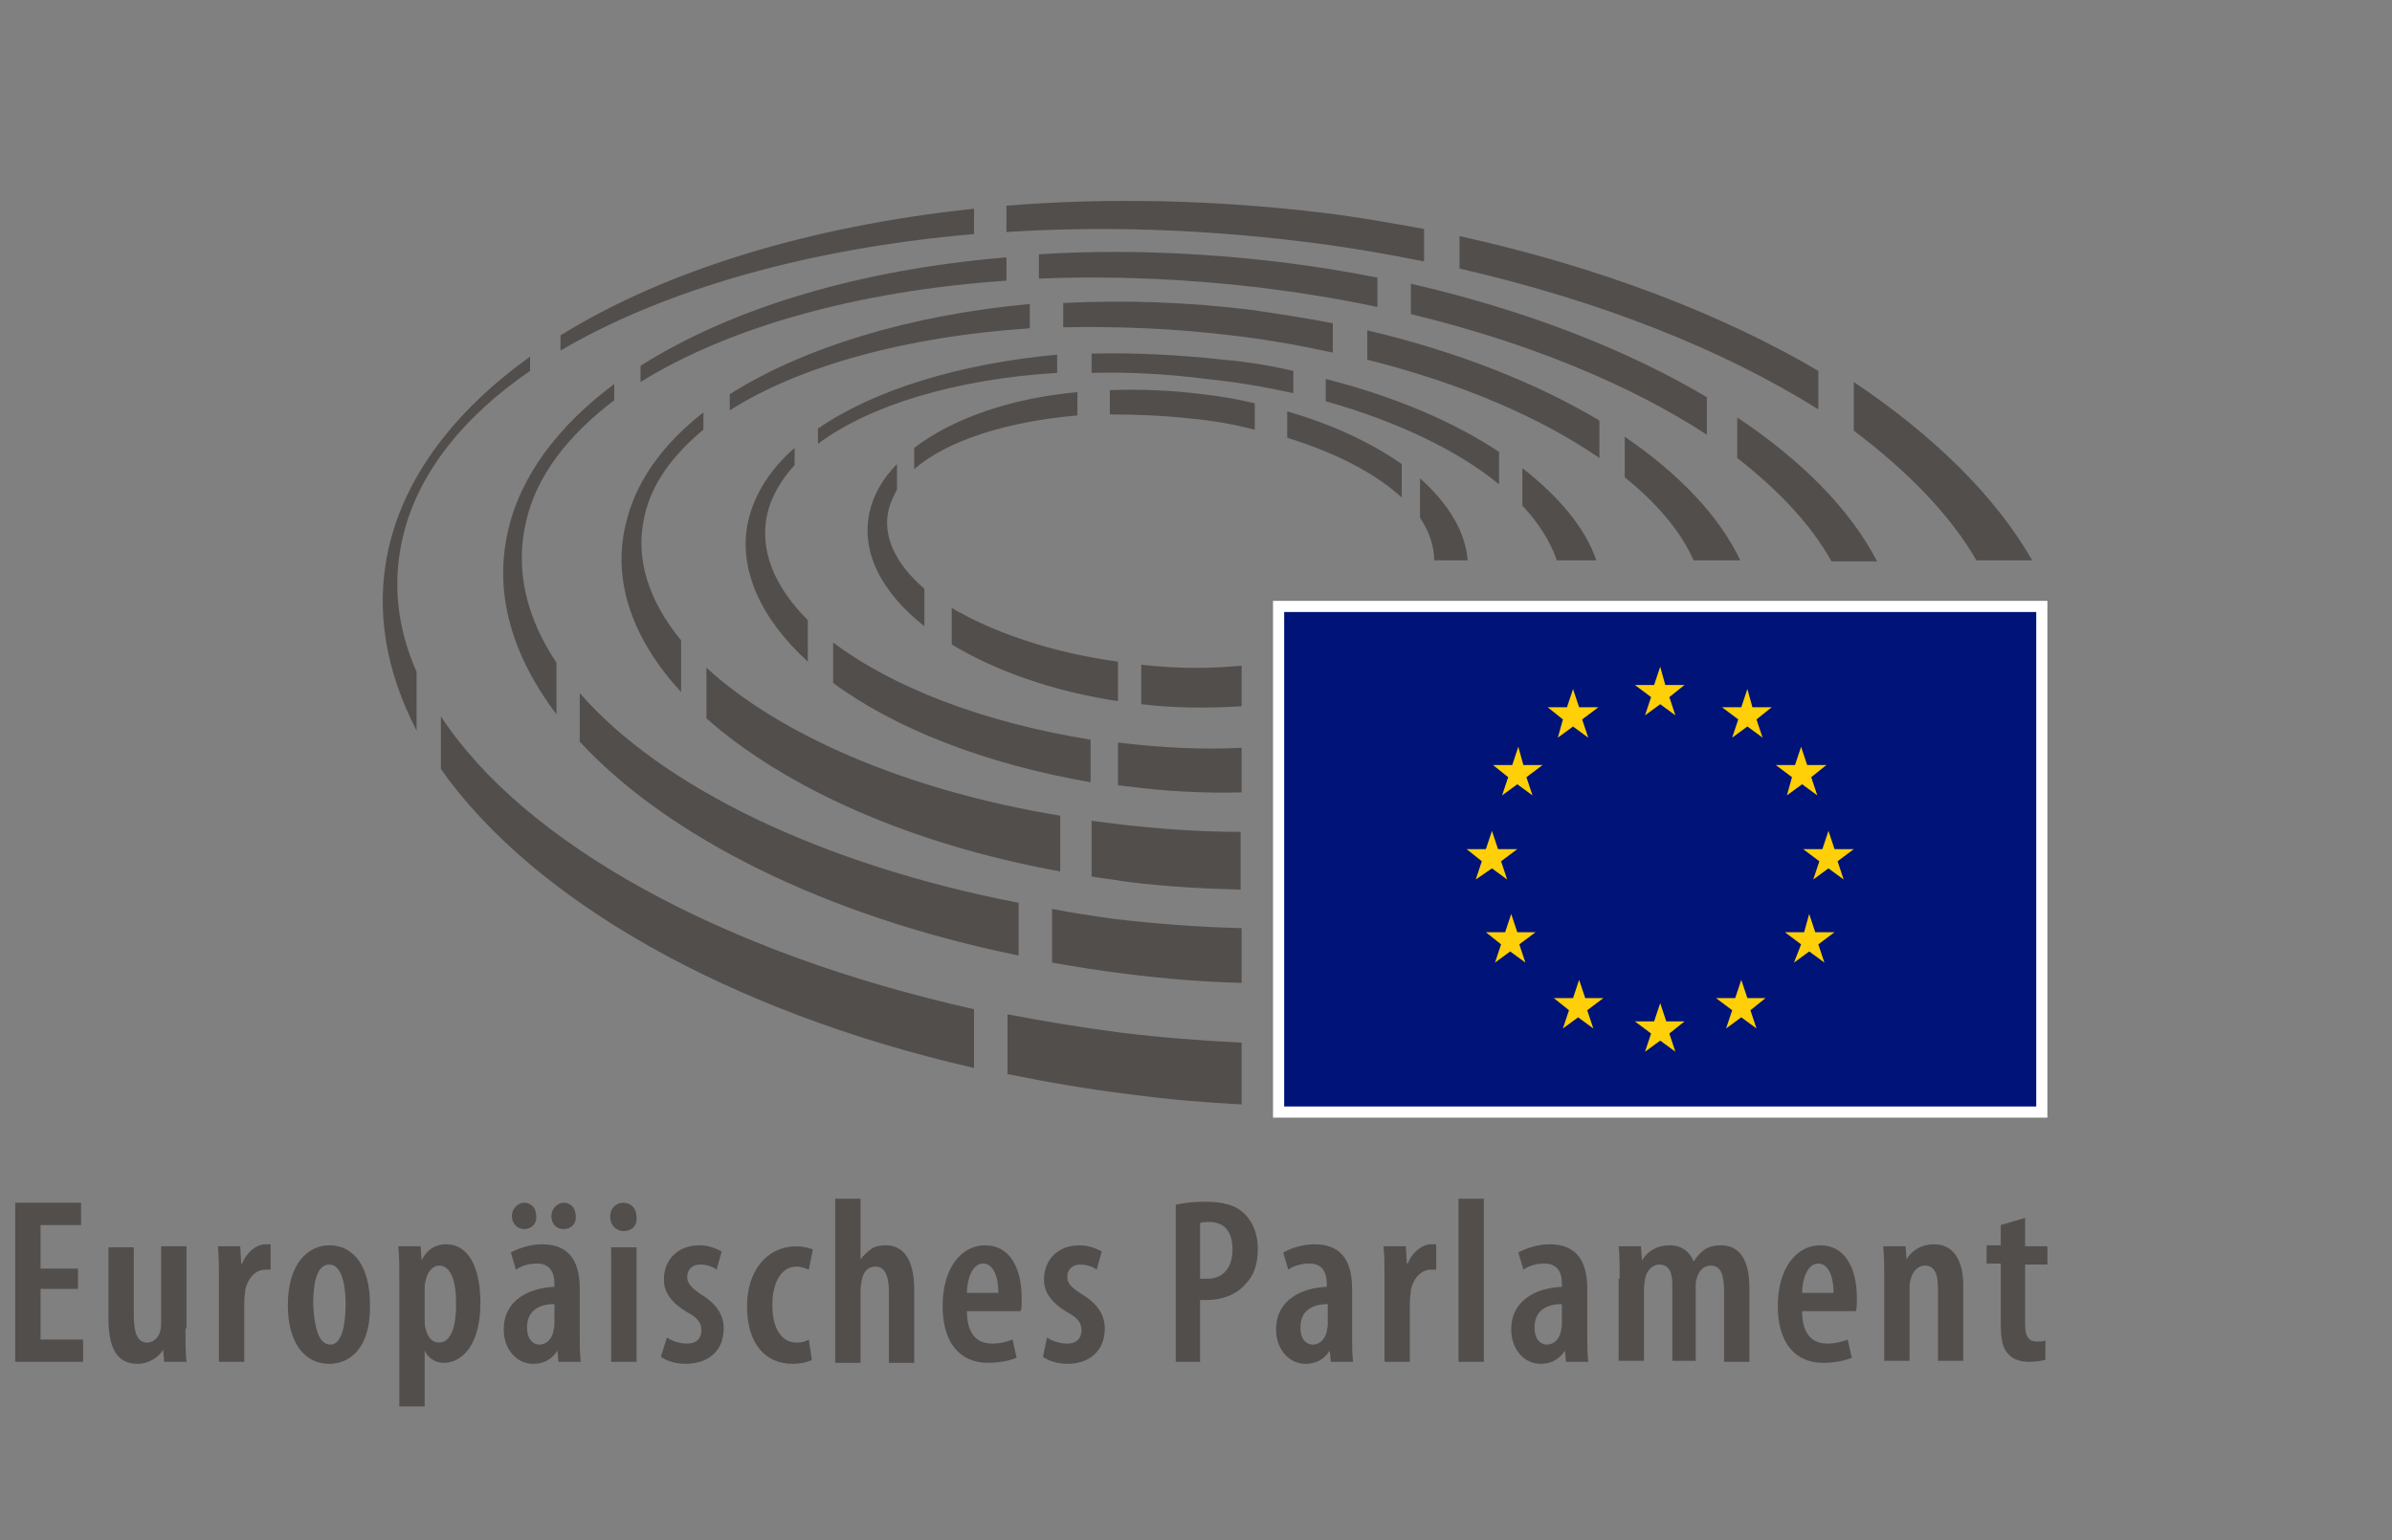 <svg xmlns="http://www.w3.org/2000/svg" viewBox="0 0 236 152"><rect x="0" y="0" width="236" height="152" fill="#808080" stroke="none"/><style>.st0{fill:#524e4c}</style><g id="Calque_1"><path class="st0" d="M99.4 100.1v5.9c3.9.8 8 1.5 12.1 2 3.7.5 7.3.8 11 1v-6.1c-4-.2-8-.5-12-1-3.8-.5-7.5-1.1-11.1-1.8zM41.1 66.3c-1.9-4.3-2.4-8.7-1.4-13.1 1.4-6.3 5.9-12 12.6-16.6v-1.4c-7.4 5.3-12.4 11.8-14 19.1-1.3 6-.2 12 2.8 17.8v-5.8zm55-43.2v-2.5c-16.2 1.7-30.5 6.1-40.8 12.5v1.5c10.2-6 24.5-10.1 40.8-11.5zm47.9.2v3.2c13.9 3.2 26 8 35.4 13.9v-3.8c-9.7-5.7-21.8-10.3-35.4-13.3zm-3.5-.7c-3.3-.6-6.6-1.2-10-1.6-10.8-1.3-21.3-1.5-31.2-.7v2.6c9.2-.6 18.9-.3 28.9.9 4.2.5 8.3 1.2 12.3 2v-3.2zm-97 48.1v5.2c9.1 12.9 28.2 23.9 52.6 29.5v-5.8c-25-5.6-44.4-16.4-52.6-28.9zm139.4-33v4.8c5.3 4 9.5 8.3 12.1 12.8h5.5c-3.6-6.3-9.7-12.3-17.6-17.6zM63.2 36.1v1.6c8.7-5.4 21.4-9 36.1-10v-2.3c-14.5 1.2-27.1 5-36.1 10.7zm-6 32.3v4.8c8.7 9.4 24.2 17.2 43.3 21.1v-5.2c-19.6-3.8-35.3-11.5-43.3-20.7zm-7.1-15.9c-1.4 6.2.5 12.3 4.8 18v-5.1c-3-4.5-4.1-9.2-3-13.9 1-4.5 4.1-8.5 8.7-12v-1.6C55.1 42 51.3 47 50.1 52.5zm118.3-9.6v-3.7c-7.9-4.7-17.9-8.6-29.2-11.2v3c11.6 2.8 21.7 7 29.2 11.9zm-64.6 46.8V95c2.3.4 4.7.8 7.2 1.1 3.9.5 7.7.8 11.5.9v-5.4c-4.1-.1-8.2-.4-12.5-.9-2.1-.3-4.2-.6-6.2-1zm67.6-48.5v4c4.1 3.2 7.3 6.6 9.3 10.2h4.5c-2.7-5.2-7.5-10-13.8-14.2zm-35.5-13.8c-3-.6-6.1-1.1-9.3-1.5-8.3-1-16.4-1.3-24.1-.8v2.4c7-.3 14.4 0 22 .9 3.9.5 7.7 1.1 11.4 1.9v-2.9zM67.2 63.2c-3.2-3.9-4.6-8.1-3.6-12.3.7-3.2 2.8-6 5.8-8.5v-1.7c-4.1 3.2-6.8 7-7.7 11.2-1.3 5.6.8 11.3 5.5 16.4v-5.1zM72 38.9v1.6c6.9-4.4 17.5-7.3 29.6-8.1V30c-11.9 1.1-22.3 4.3-29.6 8.9zm-2.3 27v5c7.7 6.8 20 12.4 34.9 15.1v-5.5c-15.2-2.5-27.7-8-34.9-14.6zm38 15.1v5.5c1.1.2 2.2.3 3.3.5 3.9.5 7.7.7 11.4.8v-5.7c-4 0-8.2-.3-12.4-.8-.7-.1-1.5-.2-2.3-.3zm52.6-37.9v4c3.2 2.6 5.5 5.3 6.8 8.2h4.6c-2.1-4.4-6-8.5-11.4-12.2zm-2.5-1.6c-6.2-3.7-14-6.8-22.9-8.9v2.9c9.2 2.3 17.1 5.7 22.9 9.7v-3.7zm-36.3-8.4c3.5.4 6.8 1 10 1.7v-2.9c-2.6-.5-5.2-.9-7.9-1.3-6.4-.8-12.7-1-18.7-.7v2.4c5.3-.1 10.9.1 16.6.8zM79.7 65.3v-4.1c-3.3-3.3-4.8-6.9-4-10.5.4-1.7 1.4-3.4 2.7-4.8v-1.7c-2.4 2.1-4 4.6-4.6 7.3-1 4.7 1.3 9.6 5.9 13.8zm1-23v1.5c5.1-3.8 13.6-6.4 23.6-7V35c-9.7.9-18.1 3.5-23.6 7.3zm50.1-2.7c7.1 2 13.1 4.9 17.1 8.2v-3.2c-4.5-3-10.4-5.5-17.1-7.2v2.2zM82.2 63.4v4c6.1 4.5 15 8 25.4 9.8V73C97 71.3 88 67.8 82.2 63.4zm68-17.2v3.7c1.6 1.7 2.8 3.6 3.4 5.4h3.9c-1.1-3.2-3.7-6.3-7.3-9.1zm-22.6-7.4v-2.2c-2.2-.5-4.5-.9-6.9-1.1-4.5-.5-8.8-.7-13-.6v1.9c3.6-.1 7.5.1 11.3.6 3 .3 5.9.8 8.6 1.4zm-17.1 34.5h-.2v4.2c.3 0 .6.1.9.1 3.8.5 7.6.7 11.3.6v-4.4c-3.9.2-7.9 0-12-.5zM93.9 60v3.6c4.3 2.6 9.9 4.6 16.4 5.6v-3.9c-6.6-.9-12.3-2.9-16.4-5.3zm-6.2-9.8c.2-.7.5-1.3.8-1.9v-2.5c-1.4 1.4-2.3 3-2.7 4.7-.9 4 1.2 8 5.4 11.3v-3.7c-2.8-2.4-4.2-5.2-3.5-7.9zm39.3-7c4.8 1.5 8.7 3.5 11.3 5.9v-3.3c-3-2.1-6.8-3.9-11.3-5.2v2.6zm-36.8 1v2.1c3.2-2.8 9.1-4.7 16.1-5.3v-2.3c-6.6.6-12.3 2.6-16.1 5.5zm49.9 3v3.9c.9 1.3 1.4 2.8 1.4 4.2h3.3c-.2-2.8-1.9-5.6-4.7-8.1zm-16.3-4.8v-2.6c-1.7-.4-3.4-.7-5.2-.9-3.1-.4-6.2-.5-9.1-.4v2.4c2.5 0 5.2.1 7.9.4 2.3.2 4.4.6 6.4 1.1zm-11.2 23.2v3.9c3.4.4 6.7.4 9.9.2v-4c-3.2.3-6.5.3-9.9-.1z"/><path d="M202 110.3v-51h-76.4v51H202z" fill="#fff"/><path d="M126.7 60.4h74.2v48.8h-74.2V60.4z" fill="#001378"/><path d="m163.8 65.8-.6 1.8h-1.9l1.6 1.2-.6 1.8 1.5-1.1 1.5 1.1-.6-1.8 1.5-1.2h-1.9l-.5-1.8zm8.6 2.2-.6 1.8h-1.9l1.6 1.2-.6 1.8 1.5-1.1 1.5 1.1-.6-1.8 1.5-1.2h-1.9l-.5-1.8zm3.9 10.5 1.5-1.1 1.5 1.1-.6-1.8 1.5-1.2h-1.9l-.6-1.8-.6 1.8h-1.9l1.6 1.2-.5 1.8zm6.6 5.3H181l-.6-1.8-.6 1.8h-1.9l1.6 1.2-.6 1.8 1.5-1.1 1.5 1.1-.6-1.8 1.6-1.2zm-3.8 8.2-.6-1.8-.5 1.8h-1.9l1.6 1.2-.7 1.8 1.5-1.1L180 95l-.6-1.8L181 92h-1.9zm-6.7 6.5-.6-1.8-.6 1.8h-1.9l1.6 1.2-.6 1.8 1.5-1.1 1.5 1.1-.6-1.8 1.5-1.2h-1.8zm-8 2.3-.6-1.8-.6 1.8h-1.9l1.6 1.2-.6 1.8 1.5-1.1 1.5 1.1-.6-1.8 1.5-1.2h-1.8zm-10.7-28 1.5-1.1 1.5 1.1-.6-1.8 1.6-1.2h-1.9l-.6-1.8-.6 1.8h-1.9l1.5 1.2-.5 1.8zm-3.9.9-.6 1.8h-1.9l1.5 1.2-.6 1.8 1.5-1.1 1.5 1.1-.6-1.8 1.6-1.2h-1.9l-.5-1.8zm-2.6 12 1.5 1.1-.6-1.8 1.6-1.2h-1.9l-.6-1.8-.6 1.8h-1.9l1.5 1.2-.6 1.8 1.6-1.1zm2.5 6.3-.6-1.8-.6 1.8h-1.9l1.5 1.2-.6 1.8 1.5-1.1 1.5 1.1-.6-1.8 1.6-1.2h-1.8zm6.7 6.5-.6-1.8-.6 1.8h-1.9l1.5 1.2-.6 1.8 1.5-1.1 1.5 1.1-.6-1.8 1.6-1.2h-1.8z" fill="#ffcf07"/></g><g id="DE"><path class="st0" d="M7.7 127.2H4v5h4.2v2.2H1.5v-15.7H8v2.2H4v4.3h3.7v2zm10.6 3.9c0 1.2 0 2.4.1 3.3h-2.2l-.1-1.2c-.4.7-1.4 1.4-2.5 1.4-2.1 0-2.9-1.6-2.9-4.5v-7h2.5v6.7c0 1.6.3 2.7 1.3 2.7.8 0 1.2-.7 1.3-1.1.1-.3.1-.6.1-1V123h2.5v8.1zm3.3-4.9c0-1 0-2.2-.1-3.2h2.2l.1 1.7h.1c.4-1.1 1.4-1.9 2.3-1.9h.5v2.5h-.5c-.9 0-1.7.7-2 2 0 .3-.1.7-.1 1.1v6h-2.5v-8.2zm10.9 8.4c-2.4 0-4.1-2-4.1-5.8 0-4.1 2-5.9 4.1-5.9 2.4 0 4 2.1 4 5.8.1 4.6-2.2 5.9-4 5.9zm.1-1.9c1.2 0 1.5-2.2 1.5-4 0-1.6-.3-3.9-1.6-3.9-1.4 0-1.6 2.3-1.6 3.9.1 1.9.4 4 1.7 4zm6.8-6.1c0-1.5 0-2.6-.1-3.6h2.2l.1 1.4c.5-1.1 1.4-1.6 2.4-1.6 2.3 0 3.4 2.4 3.4 5.8 0 4.1-1.8 5.9-3.6 5.9-1 0-1.6-.6-1.9-1.2v5.5h-2.5v-12.2zm2.5 3.6c0 .3 0 .7.1 1 .3 1.1.9 1.3 1.3 1.3 1.3 0 1.7-1.8 1.7-3.8 0-2.3-.5-3.8-1.7-3.8-.6 0-1.2.7-1.3 1.5-.1.3-.1.5-.1.8v3zm15.3 1.6c0 .9 0 1.8.1 2.6h-2.2l-.1-1.1c-.6.9-1.4 1.3-2.4 1.3-1.6 0-2.9-1.4-2.9-3.4 0-2.9 2.5-4.1 5-4.2v-.3c0-1.2-.5-2-1.7-2-.8 0-1.5.2-2.1.6l-.5-1.7c.6-.3 1.7-.8 3.1-.8 2.9 0 3.7 2 3.7 4.4v4.6zm-5.5-10.5c-.6 0-1.2-.5-1.2-1.3 0-.7.6-1.3 1.2-1.3.7 0 1.2.5 1.2 1.3.1.7-.4 1.3-1.2 1.3zm3 7.4c-1 0-2.7.3-2.7 2.3 0 1.3.7 1.7 1.2 1.7.6 0 1.2-.4 1.4-1.3 0-.2.1-.4.1-.6v-2.1zm.9-7.4c-.7 0-1.2-.5-1.2-1.3 0-.7.6-1.3 1.2-1.3.7 0 1.2.5 1.2 1.3.1.7-.4 1.3-1.2 1.3zm5.9.2c-.7 0-1.3-.6-1.3-1.4 0-.9.6-1.4 1.3-1.4.8 0 1.3.6 1.3 1.4.1.9-.5 1.4-1.3 1.4zm-1.2 12.9v-11.3h2.5v11.3h-2.5zm5.5-2.4c.4.3 1.2.6 2 .6.9 0 1.4-.5 1.4-1.3 0-.7-.3-1.2-1.4-1.8-1.7-1-2.3-2.1-2.3-3.2 0-2 1.4-3.4 3.5-3.4.9 0 1.6.3 2.2.6l-.5 1.8c-.4-.3-1-.5-1.6-.5-.9 0-1.3.6-1.3 1.2s.3 1 1.3 1.7c1.5.9 2.3 2 2.3 3.4 0 2.3-1.6 3.5-3.8 3.5-.9 0-1.9-.3-2.4-.7l.6-1.9zm14.3 2.2c-.3.2-1.1.4-1.9.4-2.7 0-4.5-2-4.5-5.7 0-3.4 1.9-5.9 4.9-5.9.7 0 1.3.2 1.6.3l-.4 2c-.3-.1-.7-.3-1.2-.3-1.6 0-2.4 1.7-2.4 3.8 0 2.3.9 3.7 2.4 3.7.5 0 .9-.1 1.2-.3l.3 2zm2.3-15.9h2.5v6c.3-.4.6-.7 1-1 .4-.3.9-.4 1.5-.4 1.8 0 2.8 1.5 2.8 4.4v7.2h-2.5v-7.1c0-1.2-.3-2.4-1.3-2.4-.7 0-1.2.4-1.4 1.4 0 .2-.1.6-.1.9v7.2h-2.5v-16.2zm13 11.1c0 2.5 1.2 3.2 2.5 3.2.8 0 1.5-.2 2-.4l.4 1.8c-.7.3-1.8.5-2.8.5-2.9 0-4.5-2.1-4.5-5.6 0-3.7 1.8-6 4.2-6 2.4 0 3.6 2.2 3.6 5.2 0 .7 0 1-.1 1.3h-5.3zm3.1-1.8c0-1.8-.6-2.9-1.5-2.9-1.1 0-1.6 1.6-1.6 2.9h3.1zm4.8 4.4c.4.3 1.2.6 2 .6.9 0 1.4-.5 1.4-1.3 0-.7-.3-1.2-1.4-1.8-1.7-1-2.3-2.1-2.3-3.2 0-2 1.4-3.4 3.5-3.4.9 0 1.6.3 2.2.6l-.5 1.8c-.4-.3-1-.5-1.6-.5-.9 0-1.3.6-1.3 1.2s.3 1 1.4 1.7c1.5.9 2.3 2 2.3 3.4 0 2.3-1.6 3.5-3.7 3.5-.9 0-1.9-.3-2.4-.7l.4-1.9zm12.7-13.1c.8-.2 1.8-.3 2.9-.3 1.7 0 3 .3 3.9 1.2.8.8 1.3 2 1.3 3.4 0 1.6-.4 2.7-1.2 3.5-.9 1.1-2.4 1.6-3.8 1.6h-.7v6.1H116v-15.5zm2.5 7.3h.6c1.6 0 2.5-1.1 2.5-2.9 0-1.5-.6-2.7-2.3-2.7-.3 0-.7 0-.9.1v5.5zm14.9 5.6c0 .9 0 1.8.1 2.6h-2.2l-.1-1.1c-.6.9-1.4 1.3-2.4 1.3-1.6 0-2.9-1.4-2.9-3.4 0-2.9 2.5-4.1 5-4.2v-.3c0-1.2-.5-2-1.7-2-.8 0-1.5.2-2.1.6l-.5-1.7c.6-.3 1.7-.8 3.1-.8 2.9 0 3.7 2 3.7 4.4v4.6zm-2.4-3.1c-1 0-2.7.3-2.7 2.3 0 1.3.7 1.7 1.2 1.7.6 0 1.2-.4 1.4-1.3 0-.2.1-.4.1-.6v-2.1zm5.6-2.5c0-1 0-2.2-.1-3.2h2.2l.1 1.7h.1c.4-1.1 1.4-1.9 2.3-1.9h.5v2.5h-.5c-.9 0-1.7.7-2 2 0 .3-.1.7-.1 1.1v6h-2.5v-8.2zm7.3-7.9h2.5v16.1h-2.5v-16.1zm12.7 13.5c0 .9 0 1.8.1 2.6h-2.2l-.1-1.1c-.6.9-1.4 1.3-2.4 1.3-1.6 0-2.9-1.4-2.9-3.4 0-2.9 2.5-4.1 5-4.2v-.3c0-1.2-.5-2-1.7-2-.8 0-1.5.2-2.1.6l-.5-1.7c.6-.3 1.7-.8 3.1-.8 2.9 0 3.7 2 3.7 4.4v4.6zm-2.5-3.1c-1 0-2.7.3-2.7 2.3 0 1.3.7 1.7 1.2 1.7.6 0 1.2-.4 1.4-1.3 0-.2.1-.4.1-.6v-2.1zm5.7-2.5c0-1.3 0-2.2-.1-3.2h2.2l.1 1.4c.5-.9 1.5-1.5 2.7-1.5 1.2 0 2 .6 2.4 1.6.3-.5.7-.9 1.1-1.2.5-.3 1-.4 1.6-.4 1.8 0 2.8 1.4 2.8 4.2v7.3h-2.5v-6.9c0-1.4-.2-2.6-1.3-2.6-.7 0-1.2.5-1.4 1.3-.1.2-.1.6-.1.9v7.2H165V127c0-1-.1-2.2-1.3-2.2-.6 0-1.2.5-1.4 1.4 0 .3-.1.6-.1.9v7.2h-2.5v-8.1zm18 3.2c0 2.5 1.2 3.2 2.5 3.2.8 0 1.5-.2 2-.4l.4 1.8c-.7.3-1.8.5-2.8.5-2.9 0-4.5-2.1-4.5-5.6 0-3.7 1.8-6 4.2-6 2.4 0 3.6 2.2 3.6 5.2 0 .7 0 1-.1 1.3h-5.3zm3.1-1.8c0-1.8-.6-2.9-1.5-2.9-1.1 0-1.6 1.6-1.6 2.9h3.1zm5-1.4c0-1.3 0-2.2-.1-3.2h2.2l.1 1.3c.5-.9 1.5-1.5 2.7-1.5 1.9 0 2.9 1.5 2.9 4.1v7.4h-2.5v-7.2c0-1.1-.2-2.2-1.3-2.2-.6 0-1.2.5-1.4 1.4-.1.2-.1.6-.1 1v7h-2.5v-8.1zm13.9-6v2.8h2.2v1.8h-2.2v5.9c0 1.4.5 1.7 1.2 1.7.3 0 .5 0 .8-.1v1.9c-.4.1-.9.2-1.6.2-.8 0-1.5-.2-2-.7-.6-.6-.8-1.4-.8-3.1v-5.9H196v-1.8h1.4v-2l2.4-.7z" id="DE_1_"/></g></svg>